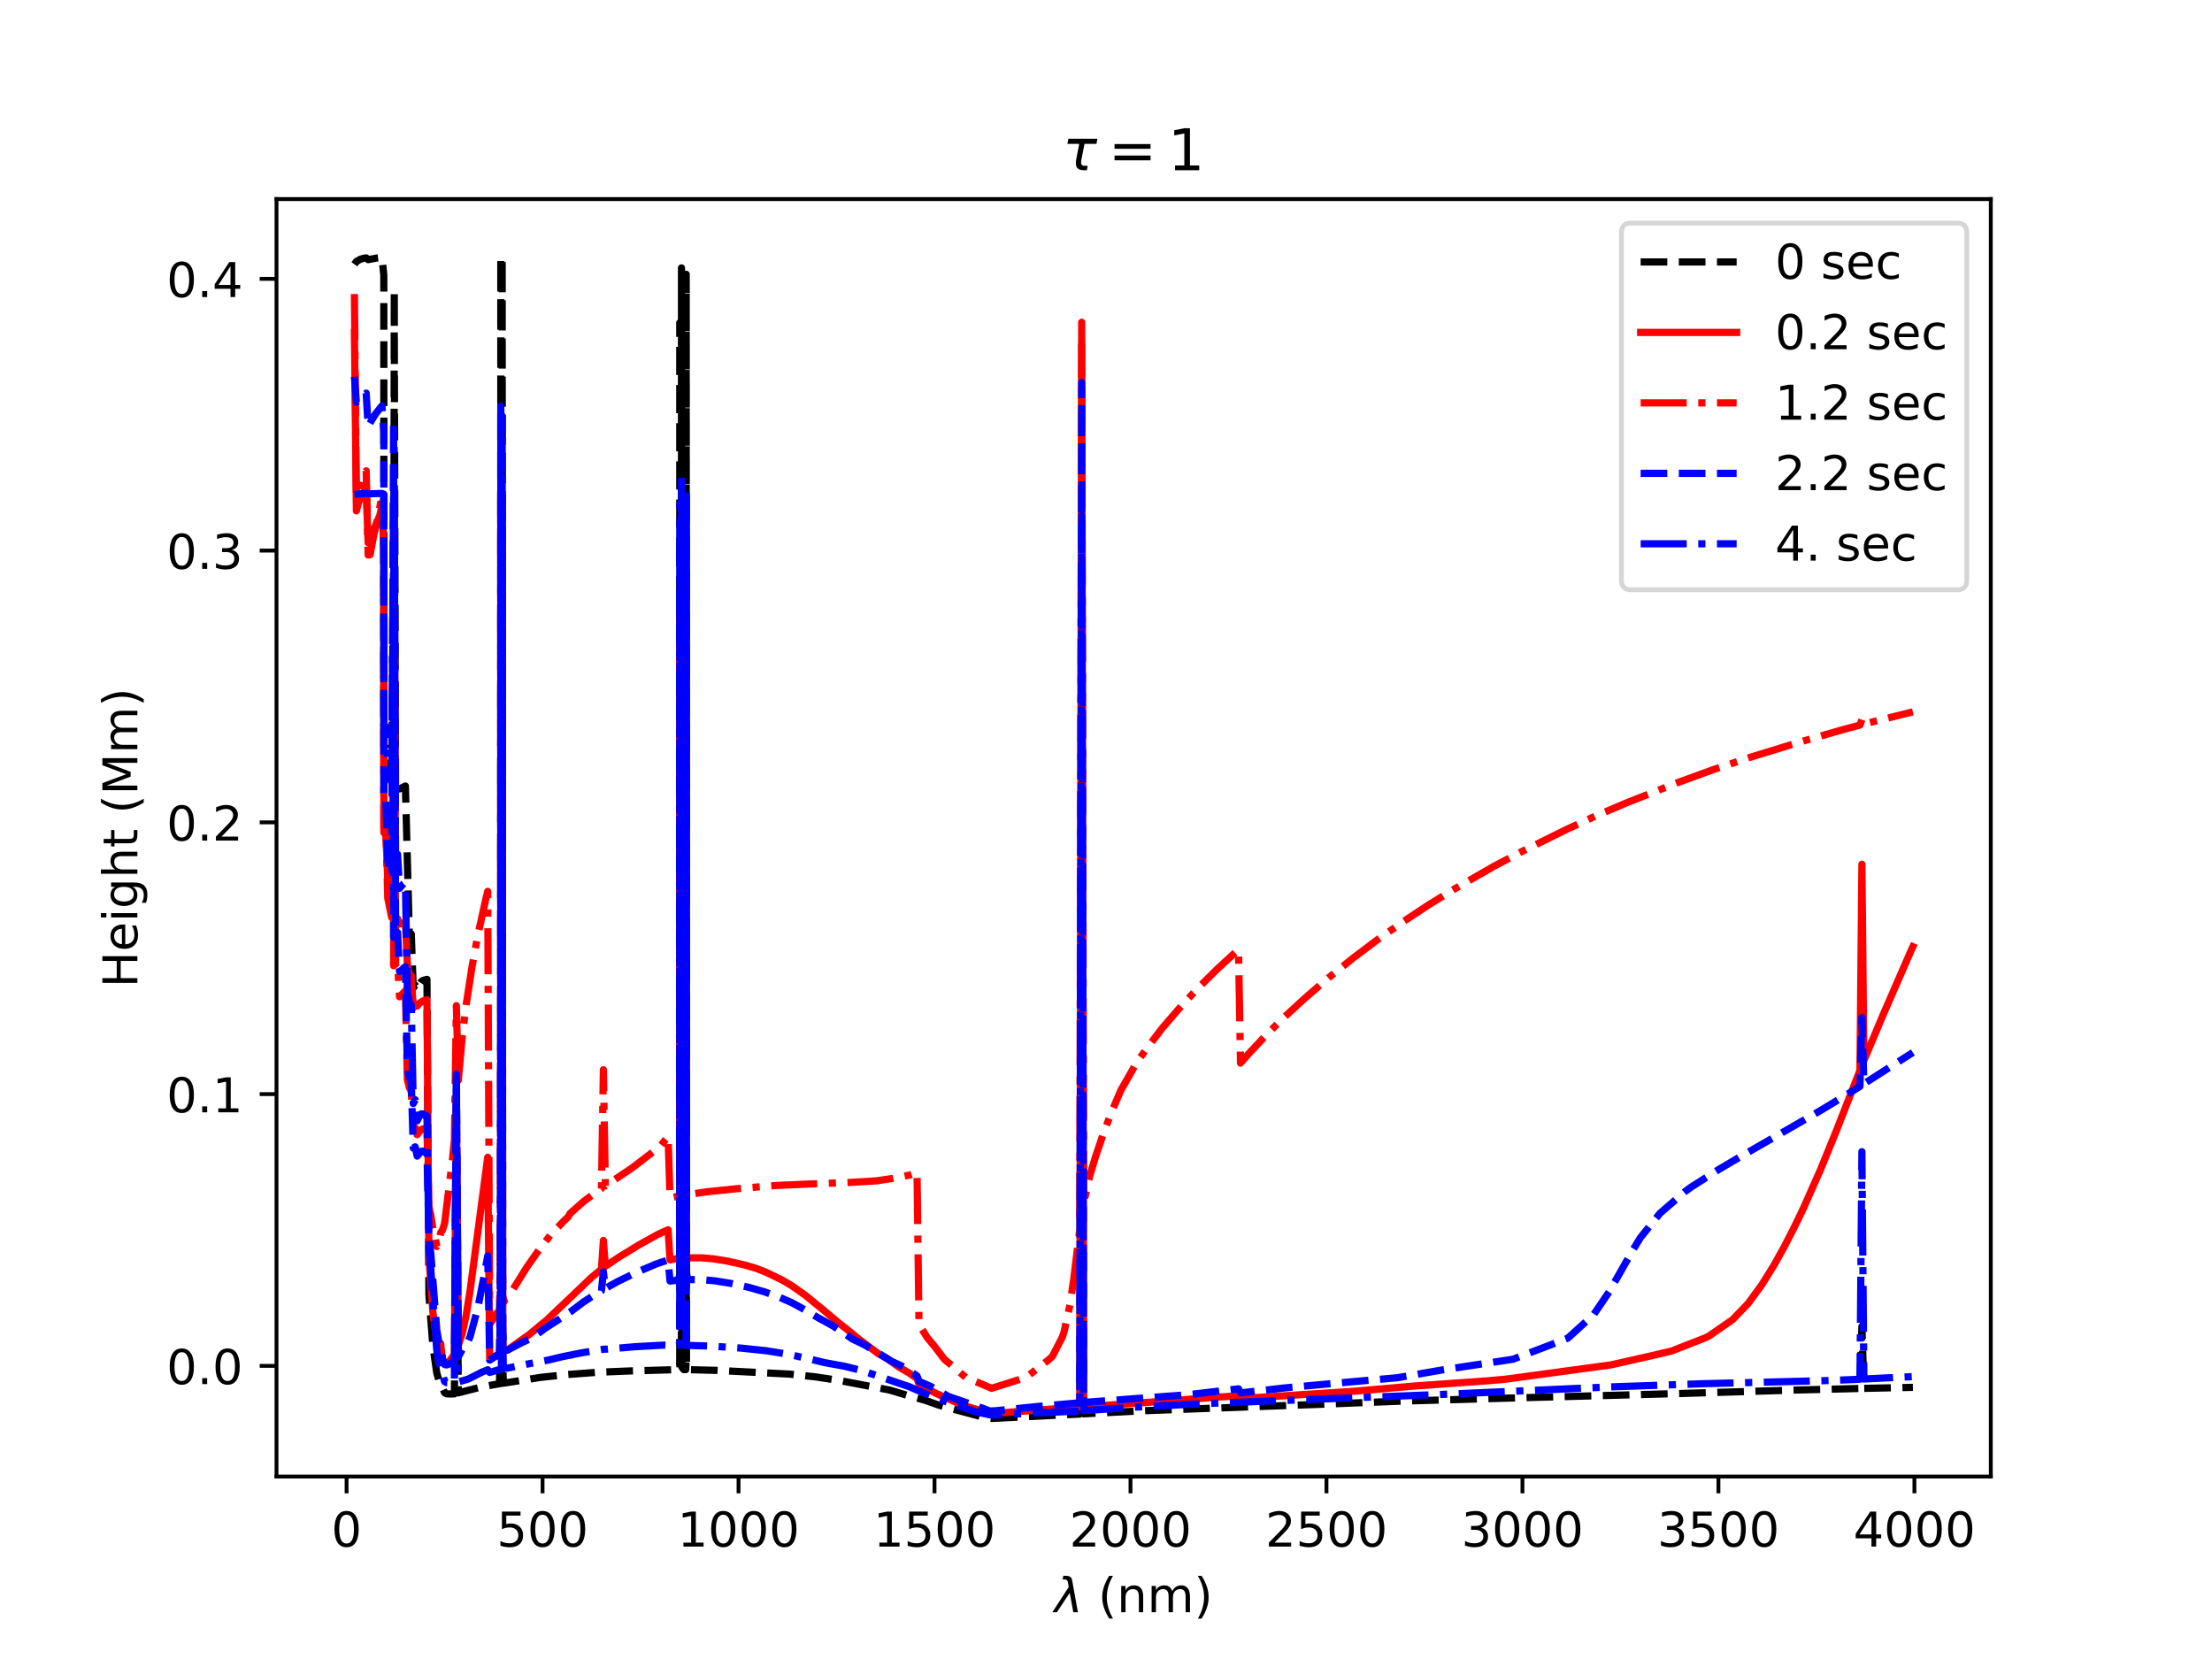 <?xml version="1.0" encoding="utf-8" standalone="no"?>
<!DOCTYPE svg PUBLIC "-//W3C//DTD SVG 1.1//EN"
  "http://www.w3.org/Graphics/SVG/1.1/DTD/svg11.dtd">
<!-- Created with matplotlib (https://matplotlib.org/) -->
<svg height="345.6pt" version="1.1" viewBox="0 0 460.8 345.6" width="460.8pt" xmlns="http://www.w3.org/2000/svg" xmlns:xlink="http://www.w3.org/1999/xlink">
 <defs>
  <style type="text/css">*{stroke-linecap:butt;stroke-linejoin:round;}</style>
 </defs>
 <g id="figure_1">
  <g id="patch_1">
   <path d="M 0 345.6 
L 460.8 345.6 
L 460.8 0 
L 0 0 
z
" style="fill:#ffffff;"/>
  </g>
  <g id="axes_1">
   <g id="patch_2">
    <path d="M 57.6 307.584 
L 414.72 307.584 
L 414.72 41.472 
L 57.6 41.472 
z
" style="fill:#ffffff;"/>
   </g>
   <g id="matplotlib.axis_1">
    <g id="xtick_1">
     <g id="line2d_1">
      <defs>
       <path d="M 0 0 
L 0 3.5 
" id="m266897950b" style="stroke:#000000;stroke-width:0.8;"/>
      </defs>
      <g>
       <use style="stroke:#000000;stroke-width:0.8;" x="72.2" xlink:href="#m266897950b" y="307.584"/>
      </g>
     </g>
     <g id="text_1">
      <!-- 0 -->
      <g transform="translate(69.018 322.182)scale(0.1 -0.1)">
       <defs>
        <path d="M 31.781 66.406 
Q 24.172 66.406 20.328 58.906 
Q 16.5 51.422 16.5 36.375 
Q 16.5 21.391 20.328 13.891 
Q 24.172 6.391 31.781 6.391 
Q 39.453 6.391 43.281 13.891 
Q 47.125 21.391 47.125 36.375 
Q 47.125 51.422 43.281 58.906 
Q 39.453 66.406 31.781 66.406 
z
M 31.781 74.219 
Q 44.047 74.219 50.516 64.516 
Q 56.984 54.828 56.984 36.375 
Q 56.984 17.969 50.516 8.266 
Q 44.047 -1.422 31.781 -1.422 
Q 19.531 -1.422 13.062 8.266 
Q 6.594 17.969 6.594 36.375 
Q 6.594 54.828 13.062 64.516 
Q 19.531 74.219 31.781 74.219 
z
" id="DejaVuSans-48"/>
       </defs>
       <use xlink:href="#DejaVuSans-48"/>
      </g>
     </g>
    </g>
    <g id="xtick_2">
     <g id="line2d_2">
      <g>
       <use style="stroke:#000000;stroke-width:0.8;" x="113.025" xlink:href="#m266897950b" y="307.584"/>
      </g>
     </g>
     <g id="text_2">
      <!-- 500 -->
      <g transform="translate(103.482 322.182)scale(0.1 -0.1)">
       <defs>
        <path d="M 10.797 72.906 
L 49.516 72.906 
L 49.516 64.594 
L 19.828 64.594 
L 19.828 46.734 
Q 21.969 47.469 24.109 47.828 
Q 26.266 48.188 28.422 48.188 
Q 40.625 48.188 47.75 41.5 
Q 54.891 34.812 54.891 23.391 
Q 54.891 11.625 47.562 5.094 
Q 40.234 -1.422 26.906 -1.422 
Q 22.312 -1.422 17.547 -0.641 
Q 12.797 0.141 7.719 1.703 
L 7.719 11.625 
Q 12.109 9.234 16.797 8.062 
Q 21.484 6.891 26.703 6.891 
Q 35.156 6.891 40.078 11.328 
Q 45.016 15.766 45.016 23.391 
Q 45.016 31 40.078 35.438 
Q 35.156 39.891 26.703 39.891 
Q 22.75 39.891 18.812 39.016 
Q 14.891 38.141 10.797 36.281 
z
" id="DejaVuSans-53"/>
       </defs>
       <use xlink:href="#DejaVuSans-53"/>
       <use x="63.623" xlink:href="#DejaVuSans-48"/>
       <use x="127.246" xlink:href="#DejaVuSans-48"/>
      </g>
     </g>
    </g>
    <g id="xtick_3">
     <g id="line2d_3">
      <g>
       <use style="stroke:#000000;stroke-width:0.8;" x="153.851" xlink:href="#m266897950b" y="307.584"/>
      </g>
     </g>
     <g id="text_3">
      <!-- 1000 -->
      <g transform="translate(141.126 322.182)scale(0.1 -0.1)">
       <defs>
        <path d="M 12.406 8.297 
L 28.516 8.297 
L 28.516 63.922 
L 10.984 60.406 
L 10.984 69.391 
L 28.422 72.906 
L 38.281 72.906 
L 38.281 8.297 
L 54.391 8.297 
L 54.391 0 
L 12.406 0 
z
" id="DejaVuSans-49"/>
       </defs>
       <use xlink:href="#DejaVuSans-49"/>
       <use x="63.623" xlink:href="#DejaVuSans-48"/>
       <use x="127.246" xlink:href="#DejaVuSans-48"/>
       <use x="190.869" xlink:href="#DejaVuSans-48"/>
      </g>
     </g>
    </g>
    <g id="xtick_4">
     <g id="line2d_4">
      <g>
       <use style="stroke:#000000;stroke-width:0.8;" x="194.677" xlink:href="#m266897950b" y="307.584"/>
      </g>
     </g>
     <g id="text_4">
      <!-- 1500 -->
      <g transform="translate(181.952 322.182)scale(0.1 -0.1)">
       <use xlink:href="#DejaVuSans-49"/>
       <use x="63.623" xlink:href="#DejaVuSans-53"/>
       <use x="127.246" xlink:href="#DejaVuSans-48"/>
       <use x="190.869" xlink:href="#DejaVuSans-48"/>
      </g>
     </g>
    </g>
    <g id="xtick_5">
     <g id="line2d_5">
      <g>
       <use style="stroke:#000000;stroke-width:0.8;" x="235.503" xlink:href="#m266897950b" y="307.584"/>
      </g>
     </g>
     <g id="text_5">
      <!-- 2000 -->
      <g transform="translate(222.778 322.182)scale(0.1 -0.1)">
       <defs>
        <path d="M 19.188 8.297 
L 53.609 8.297 
L 53.609 0 
L 7.328 0 
L 7.328 8.297 
Q 12.938 14.109 22.625 23.891 
Q 32.328 33.688 34.812 36.531 
Q 39.547 41.844 41.422 45.531 
Q 43.312 49.219 43.312 52.781 
Q 43.312 58.594 39.234 62.25 
Q 35.156 65.922 28.609 65.922 
Q 23.969 65.922 18.812 64.312 
Q 13.672 62.703 7.812 59.422 
L 7.812 69.391 
Q 13.766 71.781 18.938 73 
Q 24.125 74.219 28.422 74.219 
Q 39.75 74.219 46.484 68.547 
Q 53.219 62.891 53.219 53.422 
Q 53.219 48.922 51.531 44.891 
Q 49.859 40.875 45.406 35.406 
Q 44.188 33.984 37.641 27.219 
Q 31.109 20.453 19.188 8.297 
z
" id="DejaVuSans-50"/>
       </defs>
       <use xlink:href="#DejaVuSans-50"/>
       <use x="63.623" xlink:href="#DejaVuSans-48"/>
       <use x="127.246" xlink:href="#DejaVuSans-48"/>
       <use x="190.869" xlink:href="#DejaVuSans-48"/>
      </g>
     </g>
    </g>
    <g id="xtick_6">
     <g id="line2d_6">
      <g>
       <use style="stroke:#000000;stroke-width:0.8;" x="276.329" xlink:href="#m266897950b" y="307.584"/>
      </g>
     </g>
     <g id="text_6">
      <!-- 2500 -->
      <g transform="translate(263.604 322.182)scale(0.1 -0.1)">
       <use xlink:href="#DejaVuSans-50"/>
       <use x="63.623" xlink:href="#DejaVuSans-53"/>
       <use x="127.246" xlink:href="#DejaVuSans-48"/>
       <use x="190.869" xlink:href="#DejaVuSans-48"/>
      </g>
     </g>
    </g>
    <g id="xtick_7">
     <g id="line2d_7">
      <g>
       <use style="stroke:#000000;stroke-width:0.8;" x="317.155" xlink:href="#m266897950b" y="307.584"/>
      </g>
     </g>
     <g id="text_7">
      <!-- 3000 -->
      <g transform="translate(304.43 322.182)scale(0.1 -0.1)">
       <defs>
        <path d="M 40.578 39.312 
Q 47.656 37.797 51.625 33 
Q 55.609 28.219 55.609 21.188 
Q 55.609 10.406 48.188 4.484 
Q 40.766 -1.422 27.094 -1.422 
Q 22.516 -1.422 17.656 -0.516 
Q 12.797 0.391 7.625 2.203 
L 7.625 11.719 
Q 11.719 9.328 16.594 8.109 
Q 21.484 6.891 26.812 6.891 
Q 36.078 6.891 40.938 10.547 
Q 45.797 14.203 45.797 21.188 
Q 45.797 27.641 41.281 31.266 
Q 36.766 34.906 28.719 34.906 
L 20.219 34.906 
L 20.219 43.016 
L 29.109 43.016 
Q 36.375 43.016 40.234 45.922 
Q 44.094 48.828 44.094 54.297 
Q 44.094 59.906 40.109 62.906 
Q 36.141 65.922 28.719 65.922 
Q 24.656 65.922 20.016 65.031 
Q 15.375 64.156 9.812 62.312 
L 9.812 71.094 
Q 15.438 72.656 20.344 73.438 
Q 25.25 74.219 29.594 74.219 
Q 40.828 74.219 47.359 69.109 
Q 53.906 64.016 53.906 55.328 
Q 53.906 49.266 50.438 45.094 
Q 46.969 40.922 40.578 39.312 
z
" id="DejaVuSans-51"/>
       </defs>
       <use xlink:href="#DejaVuSans-51"/>
       <use x="63.623" xlink:href="#DejaVuSans-48"/>
       <use x="127.246" xlink:href="#DejaVuSans-48"/>
       <use x="190.869" xlink:href="#DejaVuSans-48"/>
      </g>
     </g>
    </g>
    <g id="xtick_8">
     <g id="line2d_8">
      <g>
       <use style="stroke:#000000;stroke-width:0.8;" x="357.981" xlink:href="#m266897950b" y="307.584"/>
      </g>
     </g>
     <g id="text_8">
      <!-- 3500 -->
      <g transform="translate(345.256 322.182)scale(0.1 -0.1)">
       <use xlink:href="#DejaVuSans-51"/>
       <use x="63.623" xlink:href="#DejaVuSans-53"/>
       <use x="127.246" xlink:href="#DejaVuSans-48"/>
       <use x="190.869" xlink:href="#DejaVuSans-48"/>
      </g>
     </g>
    </g>
    <g id="xtick_9">
     <g id="line2d_9">
      <g>
       <use style="stroke:#000000;stroke-width:0.8;" x="398.807" xlink:href="#m266897950b" y="307.584"/>
      </g>
     </g>
     <g id="text_9">
      <!-- 4000 -->
      <g transform="translate(386.082 322.182)scale(0.1 -0.1)">
       <defs>
        <path d="M 37.797 64.312 
L 12.891 25.391 
L 37.797 25.391 
z
M 35.203 72.906 
L 47.609 72.906 
L 47.609 25.391 
L 58.016 25.391 
L 58.016 17.188 
L 47.609 17.188 
L 47.609 0 
L 37.797 0 
L 37.797 17.188 
L 4.891 17.188 
L 4.891 26.703 
z
" id="DejaVuSans-52"/>
       </defs>
       <use xlink:href="#DejaVuSans-52"/>
       <use x="63.623" xlink:href="#DejaVuSans-48"/>
       <use x="127.246" xlink:href="#DejaVuSans-48"/>
       <use x="190.869" xlink:href="#DejaVuSans-48"/>
      </g>
     </g>
    </g>
    <g id="text_10">
     <!-- $\lambda$ (nm) -->
     <g transform="translate(219.66 335.861)scale(0.1 -0.1)">
      <defs>
       <path d="M 36.719 67.438 
L 48.828 0 
L 39.312 0 
L 31.844 40.438 
L 5.125 0 
L -4.391 0 
L 29.734 52.438 
L 28.031 62.109 
Q 26.953 68.266 21.734 68.266 
L 17.047 68.266 
L 18.5 75.984 
L 24.219 75.875 
Q 35.203 75.734 36.719 67.438 
z
" id="DejaVuSans-Oblique-955"/>
       <path id="DejaVuSans-32"/>
       <path d="M 31 75.875 
Q 24.469 64.656 21.281 53.656 
Q 18.109 42.672 18.109 31.391 
Q 18.109 20.125 21.312 9.062 
Q 24.516 -2 31 -13.188 
L 23.188 -13.188 
Q 15.875 -1.703 12.234 9.375 
Q 8.594 20.453 8.594 31.391 
Q 8.594 42.281 12.203 53.312 
Q 15.828 64.359 23.188 75.875 
z
" id="DejaVuSans-40"/>
       <path d="M 54.891 33.016 
L 54.891 0 
L 45.906 0 
L 45.906 32.719 
Q 45.906 40.484 42.875 44.328 
Q 39.844 48.188 33.797 48.188 
Q 26.516 48.188 22.312 43.547 
Q 18.109 38.922 18.109 30.906 
L 18.109 0 
L 9.078 0 
L 9.078 54.688 
L 18.109 54.688 
L 18.109 46.188 
Q 21.344 51.125 25.703 53.562 
Q 30.078 56 35.797 56 
Q 45.219 56 50.047 50.172 
Q 54.891 44.344 54.891 33.016 
z
" id="DejaVuSans-110"/>
       <path d="M 52 44.188 
Q 55.375 50.25 60.062 53.125 
Q 64.75 56 71.094 56 
Q 79.641 56 84.281 50.016 
Q 88.922 44.047 88.922 33.016 
L 88.922 0 
L 79.891 0 
L 79.891 32.719 
Q 79.891 40.578 77.094 44.375 
Q 74.312 48.188 68.609 48.188 
Q 61.625 48.188 57.562 43.547 
Q 53.516 38.922 53.516 30.906 
L 53.516 0 
L 44.484 0 
L 44.484 32.719 
Q 44.484 40.625 41.703 44.406 
Q 38.922 48.188 33.109 48.188 
Q 26.219 48.188 22.156 43.531 
Q 18.109 38.875 18.109 30.906 
L 18.109 0 
L 9.078 0 
L 9.078 54.688 
L 18.109 54.688 
L 18.109 46.188 
Q 21.188 51.219 25.484 53.609 
Q 29.781 56 35.688 56 
Q 41.656 56 45.828 52.969 
Q 50 49.953 52 44.188 
z
" id="DejaVuSans-109"/>
       <path d="M 8.016 75.875 
L 15.828 75.875 
Q 23.141 64.359 26.781 53.312 
Q 30.422 42.281 30.422 31.391 
Q 30.422 20.453 26.781 9.375 
Q 23.141 -1.703 15.828 -13.188 
L 8.016 -13.188 
Q 14.5 -2 17.703 9.062 
Q 20.906 20.125 20.906 31.391 
Q 20.906 42.672 17.703 53.656 
Q 14.5 64.656 8.016 75.875 
z
" id="DejaVuSans-41"/>
      </defs>
      <use transform="translate(0 0.016)" xlink:href="#DejaVuSans-Oblique-955"/>
      <use transform="translate(59.18 0.016)" xlink:href="#DejaVuSans-32"/>
      <use transform="translate(90.967 0.016)" xlink:href="#DejaVuSans-40"/>
      <use transform="translate(129.98 0.016)" xlink:href="#DejaVuSans-110"/>
      <use transform="translate(193.359 0.016)" xlink:href="#DejaVuSans-109"/>
      <use transform="translate(290.771 0.016)" xlink:href="#DejaVuSans-41"/>
     </g>
    </g>
   </g>
   <g id="matplotlib.axis_2">
    <g id="ytick_1">
     <g id="line2d_10">
      <defs>
       <path d="M 0 0 
L -3.5 0 
" id="m50f730fada" style="stroke:#000000;stroke-width:0.8;"/>
      </defs>
      <g>
       <use style="stroke:#000000;stroke-width:0.8;" x="57.6" xlink:href="#m50f730fada" y="284.53"/>
      </g>
     </g>
     <g id="text_11">
      <!-- 0.0 -->
      <g transform="translate(34.697 288.329)scale(0.1 -0.1)">
       <defs>
        <path d="M 10.688 12.406 
L 21 12.406 
L 21 0 
L 10.688 0 
z
" id="DejaVuSans-46"/>
       </defs>
       <use xlink:href="#DejaVuSans-48"/>
       <use x="63.623" xlink:href="#DejaVuSans-46"/>
       <use x="95.41" xlink:href="#DejaVuSans-48"/>
      </g>
     </g>
    </g>
    <g id="ytick_2">
     <g id="line2d_11">
      <g>
       <use style="stroke:#000000;stroke-width:0.8;" x="57.6" xlink:href="#m50f730fada" y="227.919"/>
      </g>
     </g>
     <g id="text_12">
      <!-- 0.1 -->
      <g transform="translate(34.697 231.718)scale(0.1 -0.1)">
       <use xlink:href="#DejaVuSans-48"/>
       <use x="63.623" xlink:href="#DejaVuSans-46"/>
       <use x="95.41" xlink:href="#DejaVuSans-49"/>
      </g>
     </g>
    </g>
    <g id="ytick_3">
     <g id="line2d_12">
      <g>
       <use style="stroke:#000000;stroke-width:0.8;" x="57.6" xlink:href="#m50f730fada" y="171.308"/>
      </g>
     </g>
     <g id="text_13">
      <!-- 0.2 -->
      <g transform="translate(34.697 175.107)scale(0.1 -0.1)">
       <use xlink:href="#DejaVuSans-48"/>
       <use x="63.623" xlink:href="#DejaVuSans-46"/>
       <use x="95.41" xlink:href="#DejaVuSans-50"/>
      </g>
     </g>
    </g>
    <g id="ytick_4">
     <g id="line2d_13">
      <g>
       <use style="stroke:#000000;stroke-width:0.8;" x="57.6" xlink:href="#m50f730fada" y="114.697"/>
      </g>
     </g>
     <g id="text_14">
      <!-- 0.3 -->
      <g transform="translate(34.697 118.496)scale(0.1 -0.1)">
       <use xlink:href="#DejaVuSans-48"/>
       <use x="63.623" xlink:href="#DejaVuSans-46"/>
       <use x="95.41" xlink:href="#DejaVuSans-51"/>
      </g>
     </g>
    </g>
    <g id="ytick_5">
     <g id="line2d_14">
      <g>
       <use style="stroke:#000000;stroke-width:0.8;" x="57.6" xlink:href="#m50f730fada" y="58.085"/>
      </g>
     </g>
     <g id="text_15">
      <!-- 0.4 -->
      <g transform="translate(34.697 61.885)scale(0.1 -0.1)">
       <use xlink:href="#DejaVuSans-48"/>
       <use x="63.623" xlink:href="#DejaVuSans-46"/>
       <use x="95.41" xlink:href="#DejaVuSans-52"/>
      </g>
     </g>
    </g>
    <g id="text_16">
     <!-- Height (Mm) -->
     <g transform="translate(28.617 205.732)rotate(-90)scale(0.1 -0.1)">
      <defs>
       <path d="M 9.812 72.906 
L 19.672 72.906 
L 19.672 43.016 
L 55.516 43.016 
L 55.516 72.906 
L 65.375 72.906 
L 65.375 0 
L 55.516 0 
L 55.516 34.719 
L 19.672 34.719 
L 19.672 0 
L 9.812 0 
z
" id="DejaVuSans-72"/>
       <path d="M 56.203 29.594 
L 56.203 25.203 
L 14.891 25.203 
Q 15.484 15.922 20.484 11.062 
Q 25.484 6.203 34.422 6.203 
Q 39.594 6.203 44.453 7.469 
Q 49.312 8.734 54.109 11.281 
L 54.109 2.781 
Q 49.266 0.734 44.188 -0.344 
Q 39.109 -1.422 33.891 -1.422 
Q 20.797 -1.422 13.156 6.188 
Q 5.516 13.812 5.516 26.812 
Q 5.516 40.234 12.766 48.109 
Q 20.016 56 32.328 56 
Q 43.359 56 49.781 48.891 
Q 56.203 41.797 56.203 29.594 
z
M 47.219 32.234 
Q 47.125 39.594 43.094 43.984 
Q 39.062 48.391 32.422 48.391 
Q 24.906 48.391 20.391 44.141 
Q 15.875 39.891 15.188 32.172 
z
" id="DejaVuSans-101"/>
       <path d="M 9.422 54.688 
L 18.406 54.688 
L 18.406 0 
L 9.422 0 
z
M 9.422 75.984 
L 18.406 75.984 
L 18.406 64.594 
L 9.422 64.594 
z
" id="DejaVuSans-105"/>
       <path d="M 45.406 27.984 
Q 45.406 37.75 41.375 43.109 
Q 37.359 48.484 30.078 48.484 
Q 22.859 48.484 18.828 43.109 
Q 14.797 37.75 14.797 27.984 
Q 14.797 18.266 18.828 12.891 
Q 22.859 7.516 30.078 7.516 
Q 37.359 7.516 41.375 12.891 
Q 45.406 18.266 45.406 27.984 
z
M 54.391 6.781 
Q 54.391 -7.172 48.188 -13.984 
Q 42 -20.797 29.203 -20.797 
Q 24.469 -20.797 20.266 -20.094 
Q 16.062 -19.391 12.109 -17.922 
L 12.109 -9.188 
Q 16.062 -11.328 19.922 -12.344 
Q 23.781 -13.375 27.781 -13.375 
Q 36.625 -13.375 41.016 -8.766 
Q 45.406 -4.156 45.406 5.172 
L 45.406 9.625 
Q 42.625 4.781 38.281 2.391 
Q 33.938 0 27.875 0 
Q 17.828 0 11.672 7.656 
Q 5.516 15.328 5.516 27.984 
Q 5.516 40.672 11.672 48.328 
Q 17.828 56 27.875 56 
Q 33.938 56 38.281 53.609 
Q 42.625 51.219 45.406 46.391 
L 45.406 54.688 
L 54.391 54.688 
z
" id="DejaVuSans-103"/>
       <path d="M 54.891 33.016 
L 54.891 0 
L 45.906 0 
L 45.906 32.719 
Q 45.906 40.484 42.875 44.328 
Q 39.844 48.188 33.797 48.188 
Q 26.516 48.188 22.312 43.547 
Q 18.109 38.922 18.109 30.906 
L 18.109 0 
L 9.078 0 
L 9.078 75.984 
L 18.109 75.984 
L 18.109 46.188 
Q 21.344 51.125 25.703 53.562 
Q 30.078 56 35.797 56 
Q 45.219 56 50.047 50.172 
Q 54.891 44.344 54.891 33.016 
z
" id="DejaVuSans-104"/>
       <path d="M 18.312 70.219 
L 18.312 54.688 
L 36.812 54.688 
L 36.812 47.703 
L 18.312 47.703 
L 18.312 18.016 
Q 18.312 11.328 20.141 9.422 
Q 21.969 7.516 27.594 7.516 
L 36.812 7.516 
L 36.812 0 
L 27.594 0 
Q 17.188 0 13.234 3.875 
Q 9.281 7.766 9.281 18.016 
L 9.281 47.703 
L 2.688 47.703 
L 2.688 54.688 
L 9.281 54.688 
L 9.281 70.219 
z
" id="DejaVuSans-116"/>
       <path d="M 9.812 72.906 
L 24.516 72.906 
L 43.109 23.297 
L 61.812 72.906 
L 76.516 72.906 
L 76.516 0 
L 66.891 0 
L 66.891 64.016 
L 48.094 14.016 
L 38.188 14.016 
L 19.391 64.016 
L 19.391 0 
L 9.812 0 
z
" id="DejaVuSans-77"/>
      </defs>
      <use xlink:href="#DejaVuSans-72"/>
      <use x="75.195" xlink:href="#DejaVuSans-101"/>
      <use x="136.719" xlink:href="#DejaVuSans-105"/>
      <use x="164.502" xlink:href="#DejaVuSans-103"/>
      <use x="227.979" xlink:href="#DejaVuSans-104"/>
      <use x="291.357" xlink:href="#DejaVuSans-116"/>
      <use x="330.566" xlink:href="#DejaVuSans-32"/>
      <use x="362.354" xlink:href="#DejaVuSans-40"/>
      <use x="401.367" xlink:href="#DejaVuSans-77"/>
      <use x="487.646" xlink:href="#DejaVuSans-109"/>
      <use x="585.059" xlink:href="#DejaVuSans-41"/>
     </g>
    </g>
   </g>
   <g id="line2d_15">
    <path clip-path="url(#pa74e38b52a)" d="M 73.833 55.054 
L 74.241 54.481 
L 75.058 54.004 
L 75.874 53.779 
L 76.282 53.727 
L 76.69 54.087 
L 78.732 53.714 
L 79.573 53.63 
L 79.956 57.329 
L 79.967 155.501 
L 80.372 155.755 
L 80.779 157.666 
L 81.187 160.637 
L 81.59 160.942 
L 81.594 160.923 
L 81.998 119.6 
L 82.002 166.5 
L 82.137 60.613 
L 82.145 71.174 
L 82.406 165.132 
L 82.411 165.117 
L 82.819 164.381 
L 83.227 164.349 
L 84.451 163.745 
L 85.258 194.362 
L 85.678 194.565 
L 86.086 205.813 
L 86.494 205.234 
L 86.902 206.132 
L 87.31 205.149 
L 87.719 204.519 
L 88.127 204.234 
L 88.944 204.018 
L 89.352 269.738 
L 90.169 280.379 
L 90.985 286.001 
L 91.394 287.432 
L 91.802 288.226 
L 92.619 290.125 
L 93.027 290.359 
L 93.844 290.388 
L 94.66 290.364 
L 95.069 243.258 
L 95.477 290.156 
L 100.377 288.909 
L 103.644 288.325 
L 104.053 288.263 
L 104.265 278.269 
L 104.315 248.239 
L 104.328 53.568 
L 104.414 281.035 
L 104.461 288.203 
L 104.538 282.294 
L 104.595 263.988 
L 104.611 146.026 
L 104.612 53.765 
L 104.719 284.363 
L 104.87 288.145 
L 112.628 286.933 
L 117.937 286.36 
L 124.471 285.869 
L 131.413 285.585 
L 141.214 285.317 
L 141.572 285.041 
L 141.598 282.935 
L 141.606 259.878 
L 141.606 67.239 
L 141.641 285.041 
L 141.907 284.576 
L 141.949 281.274 
L 141.965 250.614 
L 141.966 55.812 
L 142.036 284.753 
L 142.439 285.316 
L 142.848 285.318 
L 142.922 283.55 
L 142.943 272.89 
L 142.947 57.143 
L 143.006 284.841 
L 143.256 285.32 
L 149.382 285.477 
L 164.491 286.251 
L 169.8 286.817 
L 174.701 287.551 
L 185.318 289.57 
L 187.768 290.307 
L 188.993 290.674 
L 192.669 291.692 
L 195.527 292.697 
L 197.161 293.171 
L 204.512 295.137 
L 206.553 295.488 
L 224.93 294.575 
L 225.338 290.374 
L 225.747 294.525 
L 238.406 293.876 
L 254.741 293.276 
L 275.16 292.537 
L 291.903 291.881 
L 313.138 291.279 
L 351.525 290.252 
L 373.985 289.57 
L 387.461 289.243 
L 387.87 276.321 
L 388.278 289.224 
L 398.487 289.011 
L 398.487 289.011 
" style="fill:none;stroke:#000000;stroke-dasharray:5.55,2.4;stroke-dashoffset:0;stroke-width:1.5;"/>
   </g>
   <g id="line2d_16">
    <path clip-path="url(#pa74e38b52a)" d="M 73.833 69.279 
L 74.241 106.428 
L 74.649 104.828 
L 75.058 103.898 
L 75.466 103.299 
L 76.282 101.664 
L 76.69 113.078 
L 76.69 113.078 
L 77.099 112.946 
L 77.915 110.21 
L 79.122 107.349 
L 79.573 105.248 
L 79.956 113.305 
L 79.967 173.441 
L 80.372 173.276 
L 80.779 183.242 
L 81.187 185.254 
L 81.59 186.02 
L 81.594 186.015 
L 81.998 149.592 
L 82.002 191.987 
L 82.137 114.858 
L 82.145 117.897 
L 82.406 191.586 
L 82.411 191.581 
L 82.819 191.368 
L 83.227 192.494 
L 84.451 192.191 
L 84.859 200.872 
L 85.258 203.087 
L 85.678 203.208 
L 86.086 209.974 
L 86.494 209.275 
L 86.902 209.583 
L 87.31 209.044 
L 88.127 208.506 
L 88.944 208.246 
L 89.352 261.808 
L 90.169 273.308 
L 90.985 279.136 
L 91.394 280.025 
L 91.802 279.885 
L 92.21 283.695 
L 92.619 284.263 
L 93.027 284.149 
L 93.844 283.26 
L 94.66 282.132 
L 95.069 228.269 
L 95.477 280.252 
L 96.294 277.771 
L 97.111 273.973 
L 97.927 268.882 
L 101.603 241.077 
L 102.011 283.202 
L 104.053 282.014 
L 104.241 274.843 
L 104.304 255.435 
L 104.328 102.669 
L 104.39 271.435 
L 104.461 281.799 
L 104.528 276.766 
L 104.586 263.334 
L 104.611 182.023 
L 104.612 109.815 
L 104.719 278.267 
L 104.87 281.536 
L 105.278 281.191 
L 105.686 281.271 
L 108.136 279.485 
L 110.178 278.063 
L 112.628 276.022 
L 113.854 275.025 
L 116.304 272.699 
L 117.937 271.156 
L 123.246 266.088 
L 125.288 264.404 
L 125.696 258.404 
L 126.105 263.788 
L 128.963 261.873 
L 133.047 259.368 
L 137.131 257.106 
L 139.172 256.176 
L 139.581 262.466 
L 141.59 262.059 
L 141.603 259.217 
L 141.606 124.764 
L 141.641 262.165 
L 141.919 262.005 
L 141.949 260.94 
L 141.963 243.478 
L 141.966 115.049 
L 142.036 262.085 
L 142.848 262.091 
L 142.913 261.889 
L 142.936 260.418 
L 142.945 217.337 
L 142.947 117.399 
L 143.006 262.015 
L 143.664 262.038 
L 146.115 262.024 
L 148.565 262.233 
L 151.423 262.687 
L 155.099 263.511 
L 157.549 264.235 
L 159.591 265.036 
L 162.858 266.616 
L 164.9 267.814 
L 167.758 269.816 
L 169.8 271.498 
L 171.434 272.817 
L 173.475 274.531 
L 174.701 275.579 
L 176.742 277.171 
L 179.193 279.166 
L 181.234 280.697 
L 182.868 281.923 
L 184.91 283.104 
L 186.543 284.273 
L 187.36 284.842 
L 189.402 286.034 
L 191.035 287.179 
L 191.444 288.344 
L 193.894 289.677 
L 195.119 290.324 
L 197.978 291.588 
L 200.428 292.683 
L 205.328 294.171 
L 206.145 294.465 
L 207.37 294.412 
L 217.988 293.604 
L 224.93 293.138 
L 225.338 67.131 
L 225.747 293.085 
L 241.265 291.983 
L 253.516 291.055 
L 258.008 290.763 
L 258.416 291.345 
L 271.076 290.538 
L 282.102 289.821 
L 294.761 288.723 
L 309.871 287.649 
L 313.546 287.32 
L 335.598 284.331 
L 344.174 282.396 
L 348.258 281.429 
L 355.2 278.713 
L 356.017 278.31 
L 360.917 274.918 
L 364.184 271.524 
L 367.043 267.61 
L 369.493 263.666 
L 371.535 260.017 
L 373.577 256.071 
L 375.619 251.85 
L 379.294 243.547 
L 382.561 235.527 
L 387.461 222.99 
L 387.87 180.038 
L 388.278 220.941 
L 392.362 211.226 
L 398.079 198.099 
L 398.487 197.219 
L 398.487 197.219 
" style="fill:none;stroke:#ff0000;stroke-linecap:square;stroke-width:1.5;"/>
   </g>
   <g id="line2d_17">
    <path clip-path="url(#pa74e38b52a)" d="M 73.833 61.257 
L 74.241 103.357 
L 74.649 102.323 
L 75.058 101.721 
L 75.874 98.764 
L 76.282 98.083 
L 76.69 115.615 
L 76.69 115.615 
L 77.099 115.574 
L 77.915 111.222 
L 78.732 107.855 
L 79.573 103.134 
L 79.956 115.776 
L 79.967 172.416 
L 80.372 172.131 
L 80.779 187.121 
L 81.59 191.119 
L 81.594 191.104 
L 81.998 152.556 
L 82.002 201.181 
L 82.137 117.025 
L 82.145 120.342 
L 82.406 200.86 
L 82.411 200.85 
L 82.819 200.491 
L 83.227 207.652 
L 84.451 206.391 
L 84.859 224.864 
L 85.258 226.541 
L 85.678 227.38 
L 86.086 235.31 
L 86.494 234.942 
L 86.902 236.373 
L 87.719 235.311 
L 88.127 235.152 
L 88.535 235.206 
L 88.944 235.082 
L 89.352 251.334 
L 89.76 253.235 
L 90.169 255.935 
L 90.577 257.249 
L 90.985 259.671 
L 91.394 258.931 
L 91.802 256.811 
L 92.21 256.155 
L 92.619 254.862 
L 94.252 241.556 
L 94.66 237.444 
L 95.069 209.496 
L 95.477 225.05 
L 96.294 215.943 
L 97.111 209.317 
L 98.336 201.351 
L 99.561 194.737 
L 101.194 187.325 
L 101.603 185.686 
L 102.011 275.87 
L 104.053 272.815 
L 104.241 260.614 
L 104.323 214.349 
L 104.328 102.129 
L 104.414 260.412 
L 104.461 272.072 
L 104.538 262.854 
L 104.605 225.027 
L 104.612 113.276 
L 104.695 264.207 
L 104.734 267.761 
L 104.87 271.346 
L 105.278 270.649 
L 105.686 270.502 
L 109.77 263.949 
L 112.22 260.459 
L 114.67 257.282 
L 117.529 254.281 
L 118.346 253.521 
L 118.754 252.791 
L 121.613 250.259 
L 124.471 248.155 
L 125.288 247.595 
L 125.696 222.848 
L 126.105 247.047 
L 131.822 243.194 
L 137.539 238.8 
L 139.172 236.719 
L 139.581 249.539 
L 141.214 249.217 
L 141.572 248.856 
L 141.596 246.1 
L 141.605 174.464 
L 141.606 127.786 
L 141.641 248.844 
L 141.902 248.335 
L 141.941 244.74 
L 141.964 196.996 
L 141.967 117.538 
L 142.036 248.423 
L 142.439 248.992 
L 142.848 248.921 
L 142.913 247.303 
L 142.938 232.773 
L 142.947 119.606 
L 143.006 248.366 
L 143.256 248.85 
L 147.34 248.263 
L 153.465 247.63 
L 161.633 246.961 
L 168.575 246.648 
L 177.151 246.317 
L 182.46 246.005 
L 185.727 245.522 
L 189.402 244.811 
L 190.627 244.409 
L 191.035 244.21 
L 191.444 275.845 
L 193.077 278.532 
L 194.711 280.513 
L 196.753 283.183 
L 199.203 285.222 
L 201.245 287.008 
L 204.103 288.161 
L 206.553 289.21 
L 212.271 287.406 
L 213.904 286.815 
L 218.396 283.312 
L 219.213 282.581 
L 221.255 278.63 
L 221.663 277.483 
L 222.888 271.851 
L 223.705 266.246 
L 224.93 256.119 
L 225.338 71.838 
L 225.747 250.676 
L 226.972 245.131 
L 228.197 241.024 
L 229.83 236.205 
L 231.464 231.891 
L 233.506 227.115 
L 236.773 221.384 
L 238.815 218.515 
L 242.082 214.225 
L 246.165 209.483 
L 249.432 205.981 
L 253.516 201.931 
L 257.191 198.551 
L 258.008 197.834 
L 258.416 221.462 
L 260.05 219.588 
L 264.134 215.235 
L 267.401 212.022 
L 271.893 207.899 
L 276.793 203.664 
L 282.102 199.412 
L 287.002 195.724 
L 292.311 192.012 
L 297.62 188.491 
L 302.929 185.231 
L 311.096 180.528 
L 316.813 177.502 
L 326.206 172.851 
L 332.331 170.015 
L 338.865 167.235 
L 349.483 163.034 
L 356.834 160.351 
L 364.593 157.762 
L 375.21 154.501 
L 383.786 152.036 
L 387.461 151.047 
L 387.87 149.878 
L 388.278 150.832 
L 397.671 148.492 
L 398.487 148.299 
L 398.487 148.299 
" style="fill:none;stroke:#ff0000;stroke-dasharray:9.6,2.4,1.5,2.4;stroke-dashoffset:0;stroke-width:1.5;"/>
   </g>
   <g id="line2d_18">
    <path clip-path="url(#pa74e38b52a)" d="M 73.833 78.47 
L 74.241 83.8 
L 75.058 82.748 
L 76.282 81.895 
L 76.69 88.842 
L 76.69 88.841 
L 77.507 87.393 
L 78.323 86.101 
L 79.573 84.546 
L 79.956 90.044 
L 79.967 166.206 
L 80.372 166.07 
L 80.779 179.286 
L 81.187 181.322 
L 81.59 182.301 
L 81.594 182.291 
L 81.998 87.564 
L 82.002 195.246 
L 82.137 101.423 
L 82.145 107.737 
L 82.406 194.91 
L 82.411 194.901 
L 82.819 194.267 
L 83.227 202.363 
L 83.802 201.996 
L 84.043 201.684 
L 84.451 201.384 
L 84.859 222.745 
L 85.258 224.488 
L 85.678 225.447 
L 86.086 239.163 
L 86.494 238.907 
L 86.902 240.842 
L 87.719 239.854 
L 88.127 239.792 
L 88.535 240.079 
L 88.944 240.109 
L 89.352 257.615 
L 89.76 261.295 
L 90.985 277.089 
L 91.394 279.467 
L 91.802 280.28 
L 92.21 283.19 
L 92.619 284.185 
L 93.027 284.347 
L 93.844 284.041 
L 94.66 283.626 
L 95.069 223.745 
L 95.477 282.63 
L 97.111 279.681 
L 97.519 279.344 
L 97.927 278.469 
L 99.561 272.365 
L 100.786 266.061 
L 101.603 261.619 
L 102.011 283.338 
L 102.828 282.809 
L 104.053 281.966 
L 104.241 265.343 
L 104.324 203.676 
L 104.329 84.602 
L 104.414 265.247 
L 104.461 281.705 
L 104.538 269.26 
L 104.609 208.429 
L 104.613 86.657 
L 104.707 273.734 
L 104.87 281.449 
L 105.278 281.205 
L 105.686 281.269 
L 108.545 279.77 
L 110.995 278.621 
L 113.445 276.782 
L 115.487 275.468 
L 118.754 273.337 
L 121.613 271.187 
L 124.063 269.599 
L 125.288 268.899 
L 125.696 264.944 
L 126.105 268.409 
L 128.555 267.029 
L 132.639 265.034 
L 136.722 263.298 
L 139.172 262.472 
L 139.581 266.866 
L 141.214 266.692 
L 141.572 265.827 
L 141.596 258.225 
L 141.607 113.594 
L 141.641 265.829 
L 141.902 264.517 
L 141.942 254.033 
L 141.965 147.679 
L 141.967 98.926 
L 142.036 264.823 
L 142.439 266.602 
L 142.848 266.579 
L 142.913 262.064 
L 142.944 210.666 
L 142.947 101.866 
L 143.006 265.077 
L 143.256 266.56 
L 146.115 266.569 
L 148.973 266.827 
L 152.24 267.354 
L 155.916 268.157 
L 159.183 269.093 
L 162.041 270.098 
L 164.9 271.348 
L 166.942 272.458 
L 170.617 274.617 
L 173.475 276.177 
L 175.517 277.512 
L 177.559 278.938 
L 180.009 280.115 
L 182.46 281.562 
L 185.727 283.582 
L 187.768 284.533 
L 189.81 285.771 
L 191.035 286.635 
L 191.444 287.757 
L 193.894 288.82 
L 195.936 289.93 
L 197.569 290.906 
L 204.92 293.432 
L 206.145 293.933 
L 207.37 293.886 
L 216.354 292.976 
L 224.93 292.222 
L 225.338 79.667 
L 225.747 292.153 
L 236.773 291.337 
L 247.39 290.555 
L 257.6 289.365 
L 258.008 289.322 
L 258.416 290.168 
L 267.809 289.11 
L 278.835 288.098 
L 291.086 287.007 
L 300.478 285.377 
L 310.688 283.834 
L 315.18 283.155 
L 324.164 279.72 
L 326.614 278.754 
L 331.106 274.671 
L 331.923 273.959 
L 335.19 269.146 
L 336.415 267.002 
L 340.09 260.519 
L 341.724 257.837 
L 345.808 252.744 
L 351.116 248.15 
L 352.341 247.264 
L 358.059 243.612 
L 362.551 240.963 
L 378.886 231.557 
L 385.419 227.6 
L 387.461 226.309 
L 387.87 211.988 
L 388.278 225.781 
L 398.487 219.25 
L 398.487 219.25 
" style="fill:none;stroke:#0000ff;stroke-dasharray:5.55,2.4;stroke-dashoffset:0;stroke-width:1.5;"/>
   </g>
   <g id="line2d_19">
    <path clip-path="url(#pa74e38b52a)" d="M 73.833 103.003 
L 75.058 102.846 
L 76.282 102.802 
L 77.099 102.858 
L 79.573 102.796 
L 79.956 102.951 
L 79.967 151.293 
L 80.372 151.388 
L 80.779 158.871 
L 81.187 162.117 
L 81.59 162.99 
L 81.594 162.976 
L 81.998 102.814 
L 82.002 179.149 
L 82.137 103.342 
L 82.145 104.273 
L 82.406 178.561 
L 82.411 178.551 
L 82.819 177.971 
L 83.227 185.057 
L 84.043 184.099 
L 84.451 183.809 
L 84.859 206.836 
L 85.258 208.837 
L 85.678 209.368 
L 86.086 229.887 
L 86.494 229.11 
L 86.902 233.497 
L 87.31 232.643 
L 87.719 232.052 
L 88.127 232.049 
L 88.535 232.416 
L 88.944 232.464 
L 89.352 260.093 
L 89.76 264.628 
L 90.577 276.153 
L 90.985 281.191 
L 91.394 283.831 
L 91.802 284.843 
L 92.619 287.797 
L 93.027 288.041 
L 93.844 288.089 
L 94.66 288.081 
L 95.069 224.061 
L 95.477 287.888 
L 97.519 287.294 
L 100.377 285.849 
L 101.603 285.344 
L 102.011 285.903 
L 104.053 285.297 
L 104.241 271.545 
L 104.321 211.34 
L 104.329 102.835 
L 104.414 271.523 
L 104.461 285.189 
L 104.538 274.997 
L 104.605 222.051 
L 104.613 102.846 
L 104.695 276.597 
L 104.734 280.532 
L 104.87 285.083 
L 105.278 284.981 
L 105.686 285.013 
L 109.77 284.175 
L 114.262 283.317 
L 117.121 282.633 
L 121.204 281.811 
L 125.696 281.074 
L 126.513 281.044 
L 132.23 280.548 
L 138.356 280.208 
L 139.989 280.283 
L 141.214 280.272 
L 141.572 279.972 
L 141.593 277.818 
L 141.604 218.503 
L 141.609 105.116 
L 141.641 279.974 
L 141.902 279.56 
L 141.934 276.569 
L 141.957 247.334 
L 141.969 103.134 
L 142.036 279.656 
L 142.439 280.27 
L 142.848 280.272 
L 142.913 278.34 
L 142.938 251.469 
L 142.95 103.351 
L 143.006 279.753 
L 143.256 280.274 
L 148.157 280.413 
L 154.282 280.825 
L 159.591 281.382 
L 164.083 282.096 
L 167.758 282.902 
L 171.842 283.87 
L 175.926 284.614 
L 179.193 285.427 
L 182.051 286.359 
L 186.952 288.045 
L 189.402 288.864 
L 191.444 289.755 
L 195.119 291.325 
L 198.794 292.598 
L 203.286 294.129 
L 206.553 294.799 
L 219.213 294.2 
L 224.93 293.931 
L 225.338 107.369 
L 225.747 293.866 
L 236.773 293.114 
L 250.249 292.424 
L 273.934 291.49 
L 300.478 290.479 
L 318.447 289.684 
L 335.19 288.927 
L 354.792 288.252 
L 380.111 287.615 
L 386.236 287.382 
L 387.461 287.317 
L 387.87 239.912 
L 388.278 287.274 
L 398.487 286.772 
L 398.487 286.772 
" style="fill:none;stroke:#0000ff;stroke-dasharray:9.6,2.4,1.5,2.4;stroke-dashoffset:0;stroke-width:1.5;"/>
   </g>
   <g id="patch_3">
    <path d="M 57.6 307.584 
L 57.6 41.472 
" style="fill:none;stroke:#000000;stroke-linecap:square;stroke-linejoin:miter;stroke-width:0.8;"/>
   </g>
   <g id="patch_4">
    <path d="M 414.72 307.584 
L 414.72 41.472 
" style="fill:none;stroke:#000000;stroke-linecap:square;stroke-linejoin:miter;stroke-width:0.8;"/>
   </g>
   <g id="patch_5">
    <path d="M 57.6 307.584 
L 414.72 307.584 
" style="fill:none;stroke:#000000;stroke-linecap:square;stroke-linejoin:miter;stroke-width:0.8;"/>
   </g>
   <g id="patch_6">
    <path d="M 57.6 41.472 
L 414.72 41.472 
" style="fill:none;stroke:#000000;stroke-linecap:square;stroke-linejoin:miter;stroke-width:0.8;"/>
   </g>
   <g id="text_17">
    <!-- $\tau=1$ -->
    <g transform="translate(221.34 35.472)scale(0.12 -0.12)">
     <defs>
      <path d="M 32.859 9.969 
Q 34.188 7.625 39.453 7.625 
L 43.75 7.625 
L 42.281 0 
L 36.922 0 
Q 28.125 0 25 4.688 
Q 21.922 9.469 23.969 19.828 
L 29 45.703 
L 8.453 45.703 
L 10.203 54.688 
L 60.641 54.688 
L 58.891 45.703 
L 38.188 45.703 
L 33.016 19.281 
Q 31.641 12.203 32.859 9.969 
z
" id="DejaVuSans-Oblique-964"/>
      <path d="M 10.594 45.406 
L 73.188 45.406 
L 73.188 37.203 
L 10.594 37.203 
z
M 10.594 25.484 
L 73.188 25.484 
L 73.188 17.188 
L 10.594 17.188 
z
" id="DejaVuSans-61"/>
     </defs>
     <use transform="translate(0 0.094)" xlink:href="#DejaVuSans-Oblique-964"/>
     <use transform="translate(79.688 0.094)" xlink:href="#DejaVuSans-61"/>
     <use transform="translate(182.959 0.094)" xlink:href="#DejaVuSans-49"/>
    </g>
   </g>
   <g id="legend_1">
    <g id="patch_7">
     <path d="M 339.778 122.863 
L 407.72 122.863 
Q 409.72 122.863 409.72 120.863 
L 409.72 48.472 
Q 409.72 46.472 407.72 46.472 
L 339.778 46.472 
Q 337.778 46.472 337.778 48.472 
L 337.778 120.863 
Q 337.778 122.863 339.778 122.863 
z
" style="fill:#ffffff;opacity:0.8;stroke:#cccccc;stroke-linejoin:miter;"/>
    </g>
    <g id="line2d_20">
     <path d="M 341.778 54.57 
L 361.778 54.57 
" style="fill:none;stroke:#000000;stroke-dasharray:5.55,2.4;stroke-dashoffset:0;stroke-width:1.5;"/>
    </g>
    <g id="line2d_21"/>
    <g id="text_18">
     <!-- 0 sec -->
     <g transform="translate(369.778 58.07)scale(0.1 -0.1)">
      <defs>
       <path d="M 44.281 53.078 
L 44.281 44.578 
Q 40.484 46.531 36.375 47.5 
Q 32.281 48.484 27.875 48.484 
Q 21.188 48.484 17.844 46.438 
Q 14.5 44.391 14.5 40.281 
Q 14.5 37.156 16.891 35.375 
Q 19.281 33.594 26.516 31.984 
L 29.594 31.297 
Q 39.156 29.25 43.188 25.516 
Q 47.219 21.781 47.219 15.094 
Q 47.219 7.469 41.188 3.016 
Q 35.156 -1.422 24.609 -1.422 
Q 20.219 -1.422 15.453 -0.562 
Q 10.688 0.297 5.422 2 
L 5.422 11.281 
Q 10.406 8.688 15.234 7.391 
Q 20.062 6.109 24.812 6.109 
Q 31.156 6.109 34.562 8.281 
Q 37.984 10.453 37.984 14.406 
Q 37.984 18.062 35.516 20.016 
Q 33.062 21.969 24.703 23.781 
L 21.578 24.516 
Q 13.234 26.266 9.516 29.906 
Q 5.812 33.547 5.812 39.891 
Q 5.812 47.609 11.281 51.797 
Q 16.75 56 26.812 56 
Q 31.781 56 36.172 55.266 
Q 40.578 54.547 44.281 53.078 
z
" id="DejaVuSans-115"/>
       <path d="M 48.781 52.594 
L 48.781 44.188 
Q 44.969 46.297 41.141 47.344 
Q 37.312 48.391 33.406 48.391 
Q 24.656 48.391 19.812 42.844 
Q 14.984 37.312 14.984 27.297 
Q 14.984 17.281 19.812 11.734 
Q 24.656 6.203 33.406 6.203 
Q 37.312 6.203 41.141 7.25 
Q 44.969 8.297 48.781 10.406 
L 48.781 2.094 
Q 45.016 0.344 40.984 -0.531 
Q 36.969 -1.422 32.422 -1.422 
Q 20.062 -1.422 12.781 6.344 
Q 5.516 14.109 5.516 27.297 
Q 5.516 40.672 12.859 48.328 
Q 20.219 56 33.016 56 
Q 37.156 56 41.109 55.141 
Q 45.062 54.297 48.781 52.594 
z
" id="DejaVuSans-99"/>
      </defs>
      <use xlink:href="#DejaVuSans-48"/>
      <use x="63.623" xlink:href="#DejaVuSans-32"/>
      <use x="95.41" xlink:href="#DejaVuSans-115"/>
      <use x="147.51" xlink:href="#DejaVuSans-101"/>
      <use x="209.033" xlink:href="#DejaVuSans-99"/>
     </g>
    </g>
    <g id="line2d_22">
     <path d="M 341.778 69.249 
L 361.778 69.249 
" style="fill:none;stroke:#ff0000;stroke-linecap:square;stroke-width:1.5;"/>
    </g>
    <g id="line2d_23"/>
    <g id="text_19">
     <!-- 0.2 sec -->
     <g transform="translate(369.778 72.749)scale(0.1 -0.1)">
      <use xlink:href="#DejaVuSans-48"/>
      <use x="63.623" xlink:href="#DejaVuSans-46"/>
      <use x="95.41" xlink:href="#DejaVuSans-50"/>
      <use x="159.033" xlink:href="#DejaVuSans-32"/>
      <use x="190.82" xlink:href="#DejaVuSans-115"/>
      <use x="242.92" xlink:href="#DejaVuSans-101"/>
      <use x="304.443" xlink:href="#DejaVuSans-99"/>
     </g>
    </g>
    <g id="line2d_24">
     <path d="M 341.778 83.927 
L 361.778 83.927 
" style="fill:none;stroke:#ff0000;stroke-dasharray:9.6,2.4,1.5,2.4;stroke-dashoffset:0;stroke-width:1.5;"/>
    </g>
    <g id="line2d_25"/>
    <g id="text_20">
     <!-- 1.2 sec -->
     <g transform="translate(369.778 87.427)scale(0.1 -0.1)">
      <use xlink:href="#DejaVuSans-49"/>
      <use x="63.623" xlink:href="#DejaVuSans-46"/>
      <use x="95.41" xlink:href="#DejaVuSans-50"/>
      <use x="159.033" xlink:href="#DejaVuSans-32"/>
      <use x="190.82" xlink:href="#DejaVuSans-115"/>
      <use x="242.92" xlink:href="#DejaVuSans-101"/>
      <use x="304.443" xlink:href="#DejaVuSans-99"/>
     </g>
    </g>
    <g id="line2d_26">
     <path d="M 341.778 98.605 
L 361.778 98.605 
" style="fill:none;stroke:#0000ff;stroke-dasharray:5.55,2.4;stroke-dashoffset:0;stroke-width:1.5;"/>
    </g>
    <g id="line2d_27"/>
    <g id="text_21">
     <!-- 2.2 sec -->
     <g transform="translate(369.778 102.105)scale(0.1 -0.1)">
      <use xlink:href="#DejaVuSans-50"/>
      <use x="63.623" xlink:href="#DejaVuSans-46"/>
      <use x="95.41" xlink:href="#DejaVuSans-50"/>
      <use x="159.033" xlink:href="#DejaVuSans-32"/>
      <use x="190.82" xlink:href="#DejaVuSans-115"/>
      <use x="242.92" xlink:href="#DejaVuSans-101"/>
      <use x="304.443" xlink:href="#DejaVuSans-99"/>
     </g>
    </g>
    <g id="line2d_28">
     <path d="M 341.778 113.283 
L 361.778 113.283 
" style="fill:none;stroke:#0000ff;stroke-dasharray:9.6,2.4,1.5,2.4;stroke-dashoffset:0;stroke-width:1.5;"/>
    </g>
    <g id="line2d_29"/>
    <g id="text_22">
     <!-- 4. sec -->
     <g transform="translate(369.778 116.783)scale(0.1 -0.1)">
      <use xlink:href="#DejaVuSans-52"/>
      <use x="63.623" xlink:href="#DejaVuSans-46"/>
      <use x="95.41" xlink:href="#DejaVuSans-32"/>
      <use x="127.197" xlink:href="#DejaVuSans-115"/>
      <use x="179.297" xlink:href="#DejaVuSans-101"/>
      <use x="240.82" xlink:href="#DejaVuSans-99"/>
     </g>
    </g>
   </g>
  </g>
 </g>
 <defs>
  <clipPath id="pa74e38b52a">
   <rect height="266.112" width="357.12" x="57.6" y="41.472"/>
  </clipPath>
 </defs>
</svg>

